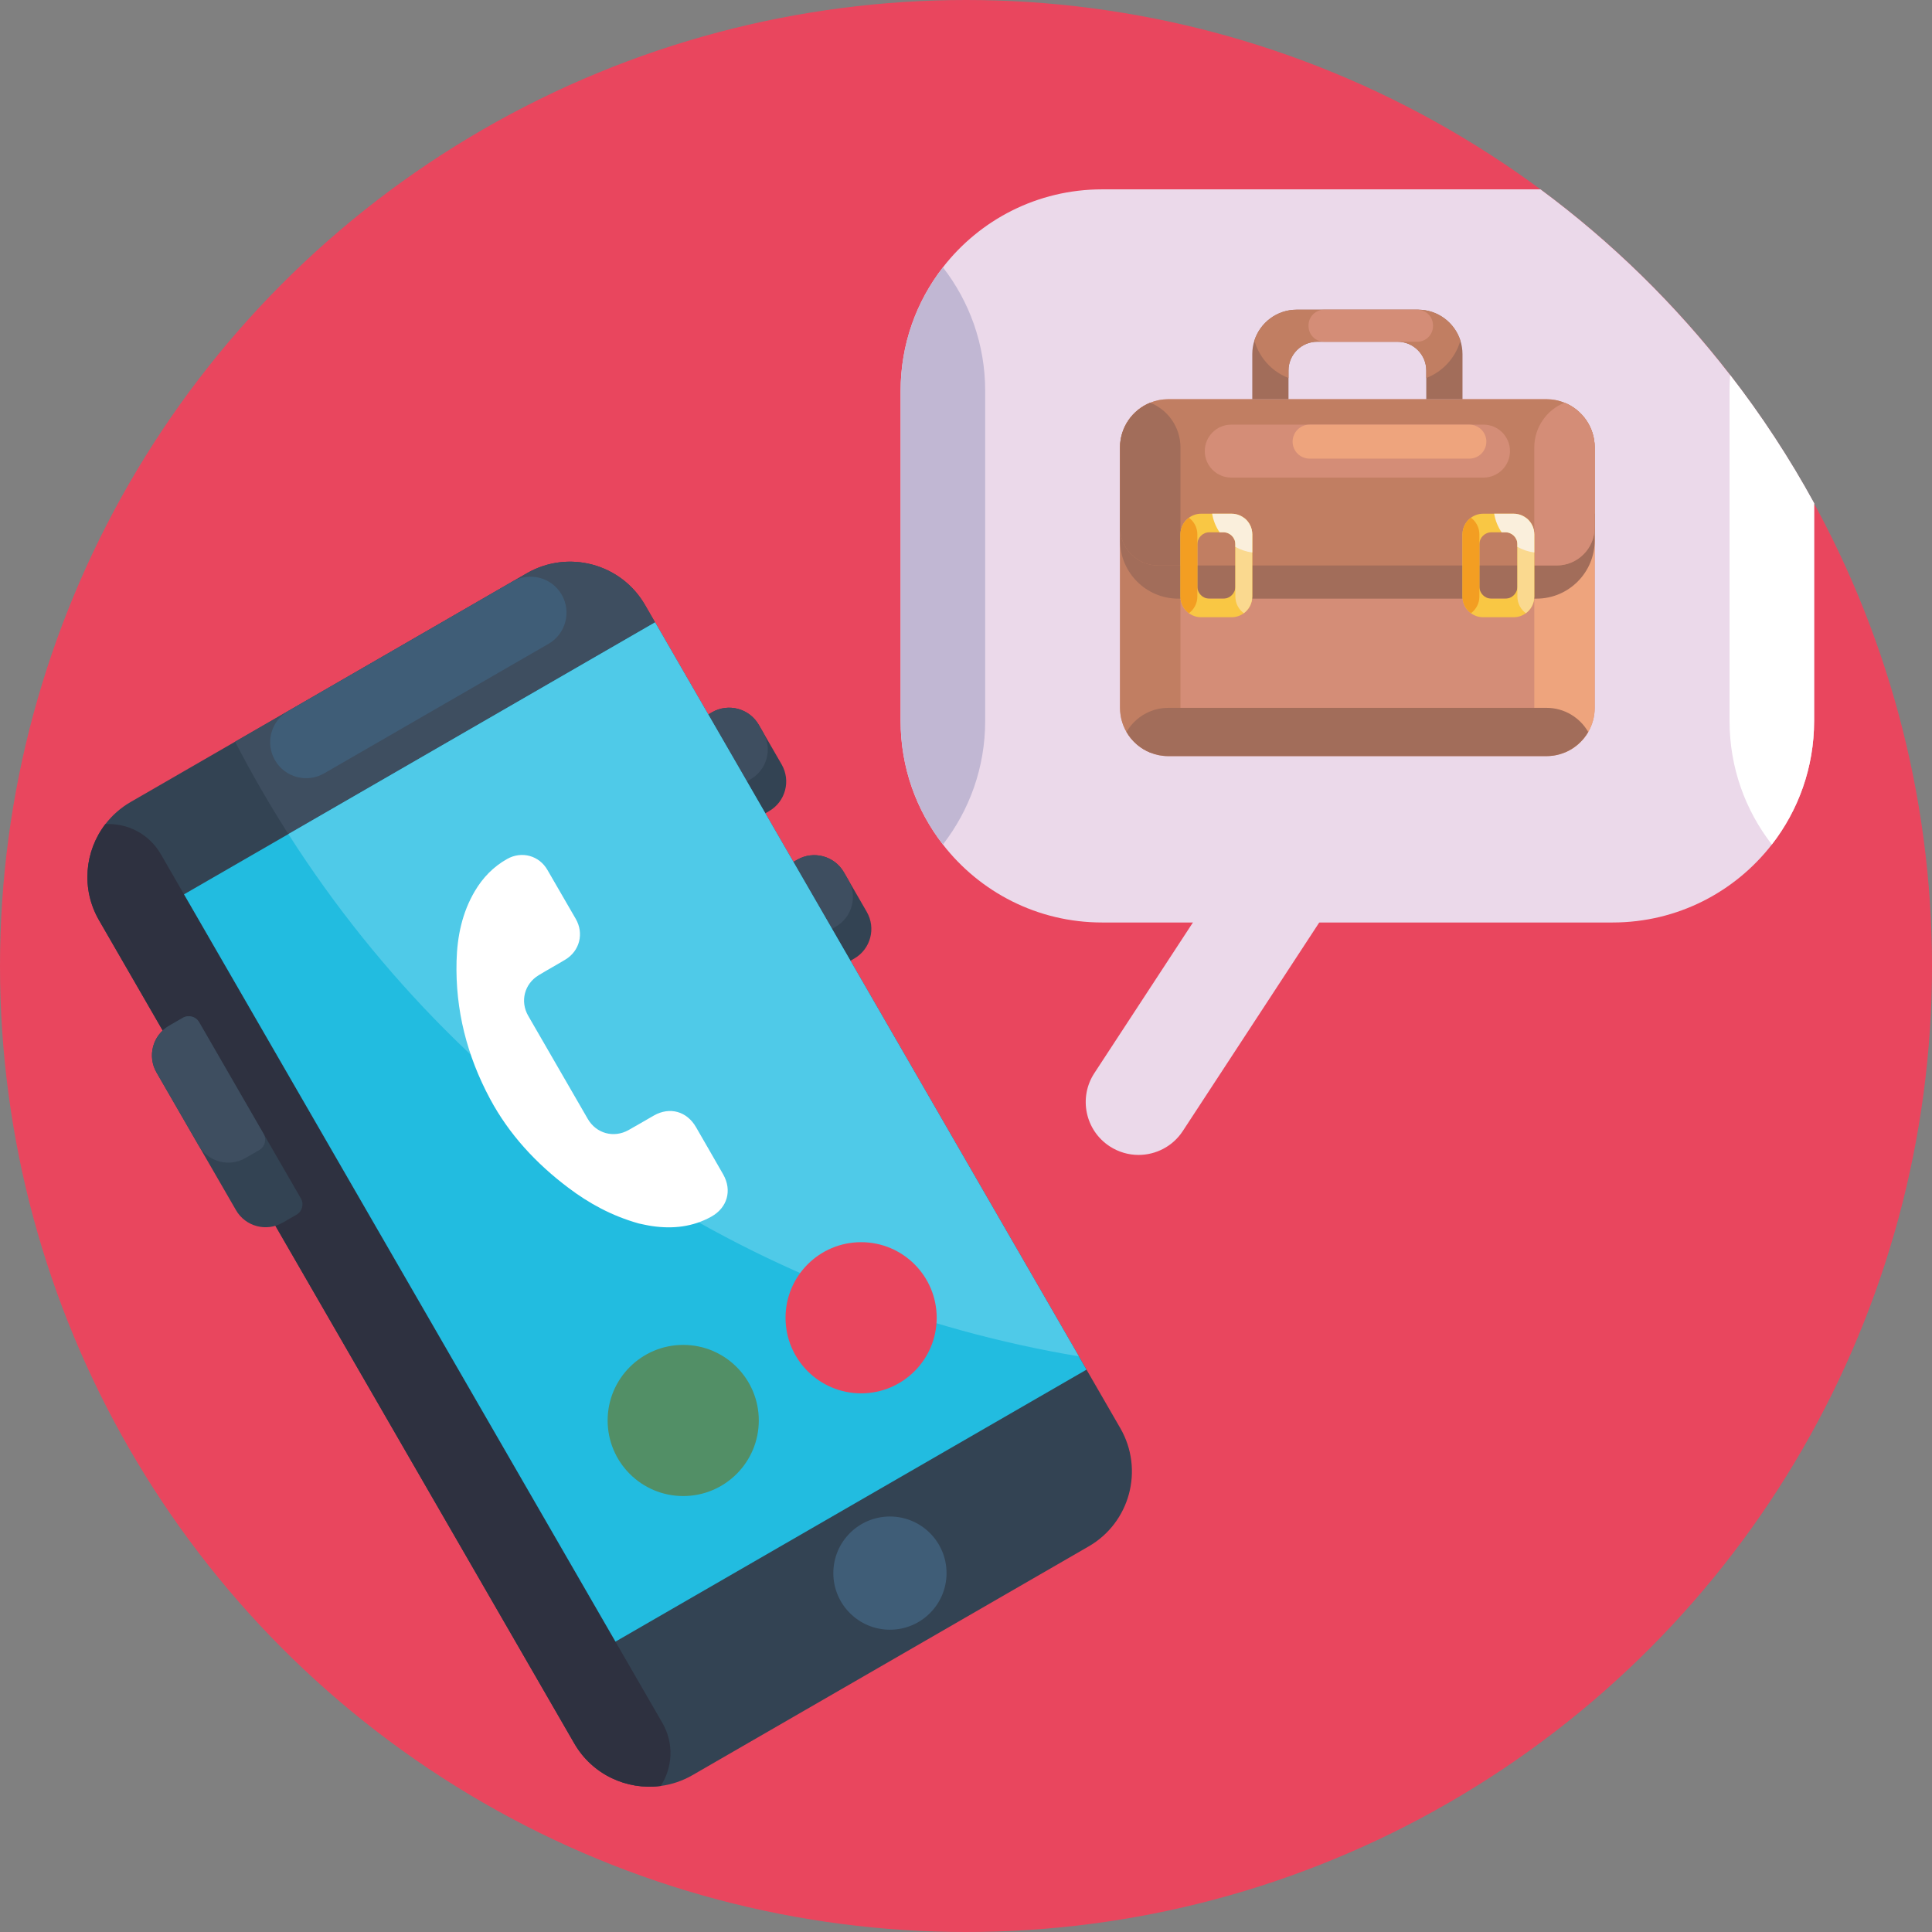 <svg id="Icons" enable-background="new 0 0 512 512" height="512" viewBox="0 0 512 512" width="512" xmlns="http://www.w3.org/2000/svg"><rect x="0" y="0" width="512" height="512" fill="#808080" stroke="none"/><g><circle cx="256" cy="256" fill="#e9465e" r="256"/><g id="Speech-bubble_2_"><path d="m301.724 306.068c4.569 0 9.045-2.231 11.734-6.339l45.178-69.045c4.235-6.473 2.422-15.155-4.052-19.39-6.473-4.236-15.153-2.421-19.39 4.052l-45.178 69.045c-4.235 6.473-2.422 15.155 4.052 19.39 2.365 1.547 5.026 2.287 7.656 2.287z" fill="#ebd9ea"/><path d="m480.76 133.36v57.7c0 12.34-4.18 23.69-11.2 32.74-9.77 12.58-25.04 20.67-42.2 20.67h-135.29c-17.16 0-32.43-8.09-42.19-20.67-7.03-9.05-11.21-20.4-11.21-32.74v-87.48c0-12.34 4.18-23.69 11.21-32.73 9.76-12.58 25.03-20.67 42.19-20.67h116.18c18.93 14.02 35.85 30.59 50.26 49.21 8.28 10.68 15.73 22.04 22.25 33.97z" fill="#ebd9ea"/><path d="m480.76 133.36v57.7c0 12.34-4.18 23.69-11.2 32.74-7.03-9.05-11.21-20.4-11.21-32.74v-87.48c0-1.41.05-2.81.16-4.19 8.28 10.68 15.73 22.04 22.25 33.97z" fill="#fff"/><path d="m261.083 103.579v87.48c0 12.34-4.18 23.69-11.2 32.74-7.03-9.05-11.21-20.4-11.21-32.74v-87.48c0-12.34 4.18-23.69 11.21-32.73 7.02 9.04 11.2 20.39 11.2 32.73z" fill="#c1b7d3"/></g><g><g><path d="m422.613 118.591v68.992c0 2.33-.624 4.516-1.713 6.397-1.417 2.458-3.635 4.404-6.293 5.468-1.473.6-3.091.929-4.78.929h-100.21c-1.697 0-3.315-.328-4.788-.929-2.658-1.073-4.876-3.01-6.293-5.468-1.089-1.882-1.713-4.067-1.713-6.397v-68.992c0-5.372 3.307-9.976 8.007-11.866 1.473-.6 3.091-.929 4.788-.929h100.21c1.689 0 3.307.328 4.78.929 4.69 1.889 8.005 6.485 8.005 11.866z" fill="#d48d77"/><path d="m312.835 118.591v68.992c0 5.38-3.315 9.976-8.007 11.866-4.7-1.89-8.007-6.493-8.007-11.866v-68.992c0-5.372 3.307-9.976 8.007-11.866 4.693 1.889 8.007 6.485 8.007 11.866z" fill="#c17e62"/><path d="m422.613 118.591v68.992c0 2.33-.624 4.516-1.713 6.397-1.417 2.458-3.635 4.404-6.293 5.468-2.658-1.073-4.876-3.01-6.293-5.468-1.089-1.882-1.713-4.067-1.713-6.397v-68.992c0-5.372 3.307-9.976 8.007-11.866 4.69 1.889 8.005 6.485 8.005 11.866z" fill="#eea47d"/><path d="m420.9 193.98c-2.21 3.827-6.341 6.397-11.073 6.397h-100.21c-1.697 0-3.315-.328-4.788-.929-2.658-1.073-4.876-3.01-6.293-5.468 1.417-2.458 3.635-4.396 6.293-5.468 1.473-.6 3.091-.929 4.788-.929h100.21c4.731 0 8.863 2.57 11.073 6.397z" fill="#a26d5a"/></g><g><path d="m407.178 158.649h-94.92c-8.525 0-15.435-6.911-15.435-15.435v-7.073h125.791v7.073c-.001 8.525-6.912 15.435-15.436 15.435z" fill="#a26d5a"/><path d="m422.613 118.591v21.185c0 5.565-4.516 10.08-10.08 10.08h-105.63c-5.565 0-10.08-4.516-10.08-10.08v-21.185c0-5.372 3.307-9.976 8.007-11.866 1.473-.6 3.091-.929 4.788-.929h100.21c1.689 0 3.307.328 4.78.929 4.69 1.889 8.005 6.485 8.005 11.866z" fill="#c17e62"/><path d="m312.835 118.591v31.266h-5.933c-5.565 0-10.08-4.516-10.08-10.08v-21.185c0-5.372 3.307-9.976 8.007-11.866 4.692 1.888 8.006 6.484 8.006 11.865z" fill="#a26d5a"/><path d="m422.613 118.591v21.185c0 5.565-4.516 10.08-10.08 10.08h-5.933v-31.266c0-5.372 3.307-9.976 8.007-11.866 4.691 1.89 8.006 6.486 8.006 11.867z" fill="#d48d77"/><path d="m393.142 112.534h-66.849c-3.874 0-7.014 3.14-7.014 7.014s3.14 7.014 7.014 7.014h66.849c3.874 0 7.014-3.14 7.014-7.014s-3.14-7.014-7.014-7.014z" fill="#d48d77"/><path d="m389.396 121.542h-42.339c-2.488 0-4.504-2.017-4.504-4.504 0-2.488 2.017-4.504 4.504-4.504h42.339c2.488 0 4.504 2.017 4.504 4.504 0 2.488-2.016 4.504-4.504 4.504z" fill="#eea47d"/></g><g><g><path d="m329.625 137.206c-.905-.673-2.026-1.065-3.243-1.065h-8.071c-1.209 0-2.33.392-3.235 1.065-1.361.985-2.242 2.594-2.242 4.412v16.477c0 1.818.881 3.427 2.242 4.412.905.673 2.026 1.065 3.235 1.065h8.071c1.217 0 2.338-.392 3.243-1.065 1.353-.993 2.234-2.602 2.234-4.412v-16.477c0-1.81-.881-3.419-2.234-4.412zm-2.24 18.253c0 1.762-1.428 3.191-3.19 3.191h-3.691c-1.762 0-3.19-1.428-3.19-3.191v-11.205c0-1.762 1.428-3.19 3.19-3.19h3.691c1.762 0 3.19 1.428 3.19 3.19z" fill="#f9c744"/><path d="m331.859 141.617v16.477c0 1.809-.881 3.419-2.234 4.412-1.361-.993-2.242-2.602-2.242-4.412v-16.477c0-1.809.881-3.419 2.242-4.412 1.353.994 2.234 2.603 2.234 4.412z" fill="#fad98f"/><path d="m317.311 141.617v16.477c0 1.809-.881 3.419-2.234 4.412-1.361-.985-2.242-2.594-2.242-4.412v-16.477c0-1.818.881-3.427 2.242-4.412 1.353.994 2.234 2.603 2.234 4.412z" fill="#f39e22"/><path d="m329.625 137.206c-.905-.673-2.026-1.065-3.243-1.065h-5.148c.293 1.803.983 3.47 1.967 4.922h.994c1.762 0 3.19 1.428 3.19 3.19v.668c1.355.763 2.864 1.286 4.474 1.492v-4.796c0-1.809-.881-3.418-2.234-4.411z" fill="#faefdc"/></g><g><path d="m404.366 137.206c-.905-.673-2.026-1.065-3.243-1.065h-8.071c-1.209 0-2.33.392-3.235 1.065-1.361.985-2.242 2.594-2.242 4.412v16.477c0 1.818.881 3.427 2.242 4.412.905.673 2.026 1.065 3.235 1.065h8.071c1.217 0 2.338-.392 3.243-1.065 1.353-.993 2.234-2.602 2.234-4.412v-16.477c0-1.81-.881-3.419-2.234-4.412zm-2.24 18.253c0 1.762-1.428 3.191-3.191 3.191h-3.691c-1.762 0-3.19-1.428-3.19-3.191v-11.205c0-1.762 1.428-3.19 3.19-3.19h3.691c1.762 0 3.191 1.428 3.191 3.19z" fill="#f9c744"/><path d="m406.6 141.617v16.477c0 1.809-.881 3.419-2.234 4.412-1.361-.993-2.242-2.602-2.242-4.412v-16.477c0-1.809.881-3.419 2.242-4.412 1.353.994 2.234 2.603 2.234 4.412z" fill="#fad98f"/><path d="m392.052 141.617v16.477c0 1.809-.881 3.419-2.234 4.412-1.361-.985-2.242-2.594-2.242-4.412v-16.477c0-1.818.881-3.427 2.242-4.412 1.353.994 2.234 2.603 2.234 4.412z" fill="#f39e22"/><path d="m404.366 137.206c-.905-.673-2.026-1.065-3.243-1.065h-5.148c.293 1.803.983 3.47 1.967 4.922h.994c1.762 0 3.191 1.428 3.191 3.19v.668c1.355.763 2.864 1.286 4.474 1.492v-4.796c-.001-1.809-.882-3.418-2.235-4.411z" fill="#faefdc"/></g></g><g><path d="m387.576 93.842v11.954h-9.6v-7.606c0-4.211-3.419-7.63-7.638-7.63h-21.233c-4.219 0-7.638 3.419-7.638 7.63v7.606h-9.6v-11.954c0-1.257.2-2.466.56-3.595 1.521-4.74 5.965-8.175 11.209-8.175h32.17c5.244 0 9.688 3.435 11.209 8.175.361 1.129.561 2.338.561 3.595z" fill="#a26d5a"/><path d="m387.016 90.247c-1.281 4.564-4.66 8.239-9.039 9.928v-1.985c0-4.211-3.419-7.63-7.638-7.63h-21.233c-4.219 0-7.638 3.419-7.638 7.63v1.986c-1.97-.761-3.739-1.922-5.204-3.387-1.793-1.793-3.131-4.035-3.835-6.541 1.521-4.74 5.965-8.175 11.209-8.175h32.17c5.243 0 9.687 3.435 11.208 8.174z" fill="#c17e62"/><path d="m375.61 90.56h-24.684c-2.294 0-4.153-1.859-4.153-4.153v-.181c0-2.294 1.859-4.153 4.153-4.153h24.684c2.294 0 4.153 1.859 4.153 4.153v.181c0 2.293-1.859 4.153-4.153 4.153z" fill="#d48d77"/></g></g><g><g><g><path d="m170.94 160.323 125.95 218.152c6.34 10.981 2.581 25.01-8.392 31.345l-104.971 60.605c-2.685 1.55-5.558 2.493-8.443 2.877-8.934 1.186-18.109-2.985-22.899-11.282l-125.949-218.152c-4.785-8.288-3.81-18.319 1.684-25.463 1.775-2.306 4.028-4.323 6.713-5.873l104.971-60.605c10.972-6.335 25.001-2.576 31.336 8.396z" fill="#334353"/><path d="m170.94 160.323 114.965 199.125c-87.858-14.735-168.709-67.152-216.734-150.334-2.4-4.157-4.69-8.343-6.869-12.558l77.301-44.63c10.973-6.334 25.002-2.575 31.337 8.397z" fill="#3e4e60"/><path d="m42.611 226.353 132.93 230.242c3.11 5.387 2.736 11.838-.458 16.707-8.934 1.186-18.109-2.986-22.899-11.282l-125.949-218.152c-4.785-8.288-3.81-18.319 1.684-25.463 5.813-.331 11.582 2.561 14.692 7.948z" fill="#2e3140"/><g fill="#3f5d77"><circle cx="235.843" cy="416.89" r="15.001"/><path d="m145.368 170.619-59.473 34.337c-4.561 2.633-10.392 1.07-13.025-3.49-2.633-4.561-1.07-10.392 3.49-13.025l59.473-34.337c4.561-2.633 10.392-1.07 13.025 3.49 2.634 4.56 1.071 10.392-3.49 13.025z"/></g></g><g><g><path d="m52.769 270.886 26.97 46.714c.869 1.504.352 3.433-1.153 4.302l-3.661 2.114c-4.343 2.507-9.884 1.023-12.387-3.313l-21.057-36.471c-2.503-4.336-1.023-9.884 3.32-12.392l3.661-2.114c1.506-.869 3.435-.352 4.307 1.16z" fill="#334353"/><path d="m52.769 270.886 17.081 29.586c.873 1.512.356 3.441-1.149 4.309l-3.661 2.114c-4.343 2.507-9.888 1.015-12.392-3.32l-11.168-19.343c-2.503-4.336-1.023-9.884 3.32-12.392l3.661-2.114c1.507-.869 3.436-.352 4.308 1.16z" fill="#3e4e60"/></g><g><path d="m183.883 195.187 11.97 20.733c.869 1.504 2.798 2.021 4.302 1.153l3.661-2.114c4.343-2.507 5.828-8.049 3.325-12.384l-6.057-10.49c-2.503-4.336-8.049-5.828-12.392-3.32l-3.661 2.114c-1.504.867-2.021 2.796-1.148 4.308z" fill="#334353"/><path d="m183.883 195.187 7.081 12.265c.873 1.512 2.802 2.029 4.306 1.16l3.661-2.114c4.343-2.507 5.824-8.056 3.32-12.392l-1.168-2.023c-2.503-4.336-8.049-5.828-12.392-3.32l-3.661 2.114c-1.503.869-2.02 2.798-1.147 4.31z" fill="#3e4e60"/></g><g><path d="m206.445 234.265 11.97 20.733c.869 1.504 2.798 2.021 4.302 1.153l3.661-2.114c4.343-2.507 5.828-8.049 3.325-12.384l-6.057-10.49c-2.503-4.336-8.049-5.828-12.392-3.32l-3.661 2.114c-1.504.868-2.021 2.797-1.148 4.308z" fill="#334353"/><path d="m206.445 234.265 7.081 12.265c.873 1.512 2.802 2.029 4.306 1.16l3.661-2.114c4.343-2.507 5.824-8.056 3.32-12.392l-1.168-2.023c-2.503-4.336-8.049-5.828-12.392-3.32l-3.661 2.114c-1.503.87-2.02 2.799-1.147 4.31z" fill="#3e4e60"/></g></g><g><path d="m96.282 185.658h144.15v228.68h-144.15z" fill="#22bce0" transform="matrix(.866 -.5 .5 .866 -127.444 124.37)"/><path d="m173.605 164.939 112.3 194.509c-83.586-14.015-160.814-62.138-209.477-138.404z" fill="#4fcae8"/></g></g><g><g><g><path d="m169.289 324.235c-7.181-2.02-13.157-5.308-18.671-9.463-8.531-6.427-15.684-14.114-20.752-23.568-6.109-11.396-9.23-23.576-8.873-36.552.179-6.51 1.475-12.78 4.831-18.472 2.114-3.586 4.926-6.503 8.586-8.554 3.835-2.148 8.431-.921 10.639 2.869 2.527 4.337 5.04 8.683 7.542 13.035 2.209 3.842 1.036 8.47-2.753 10.765-2.339 1.417-4.746 2.723-7.084 4.142-3.789 2.299-4.976 6.94-2.773 10.763 5.254 9.115 10.514 18.226 15.789 27.329 2.239 3.864 6.876 5.136 10.779 2.963 2.258-1.257 4.479-2.583 6.726-3.862 4.227-2.407 8.779-1.124 11.194 3.111 2.383 4.178 4.825 8.322 7.194 12.507 2.4 4.241 1.079 8.821-3.164 11.178-4.911 2.727-10.173 3.29-15.64 2.505-1.365-.195-2.712-.526-3.57-.696z" fill="#fff"/></g></g><g><circle cx="181.059" cy="376.441" fill="#528f66" r="20.029"/><circle cx="228.205" cy="349.221" fill="#e9465e" r="20.029"/></g></g></g></g></svg>